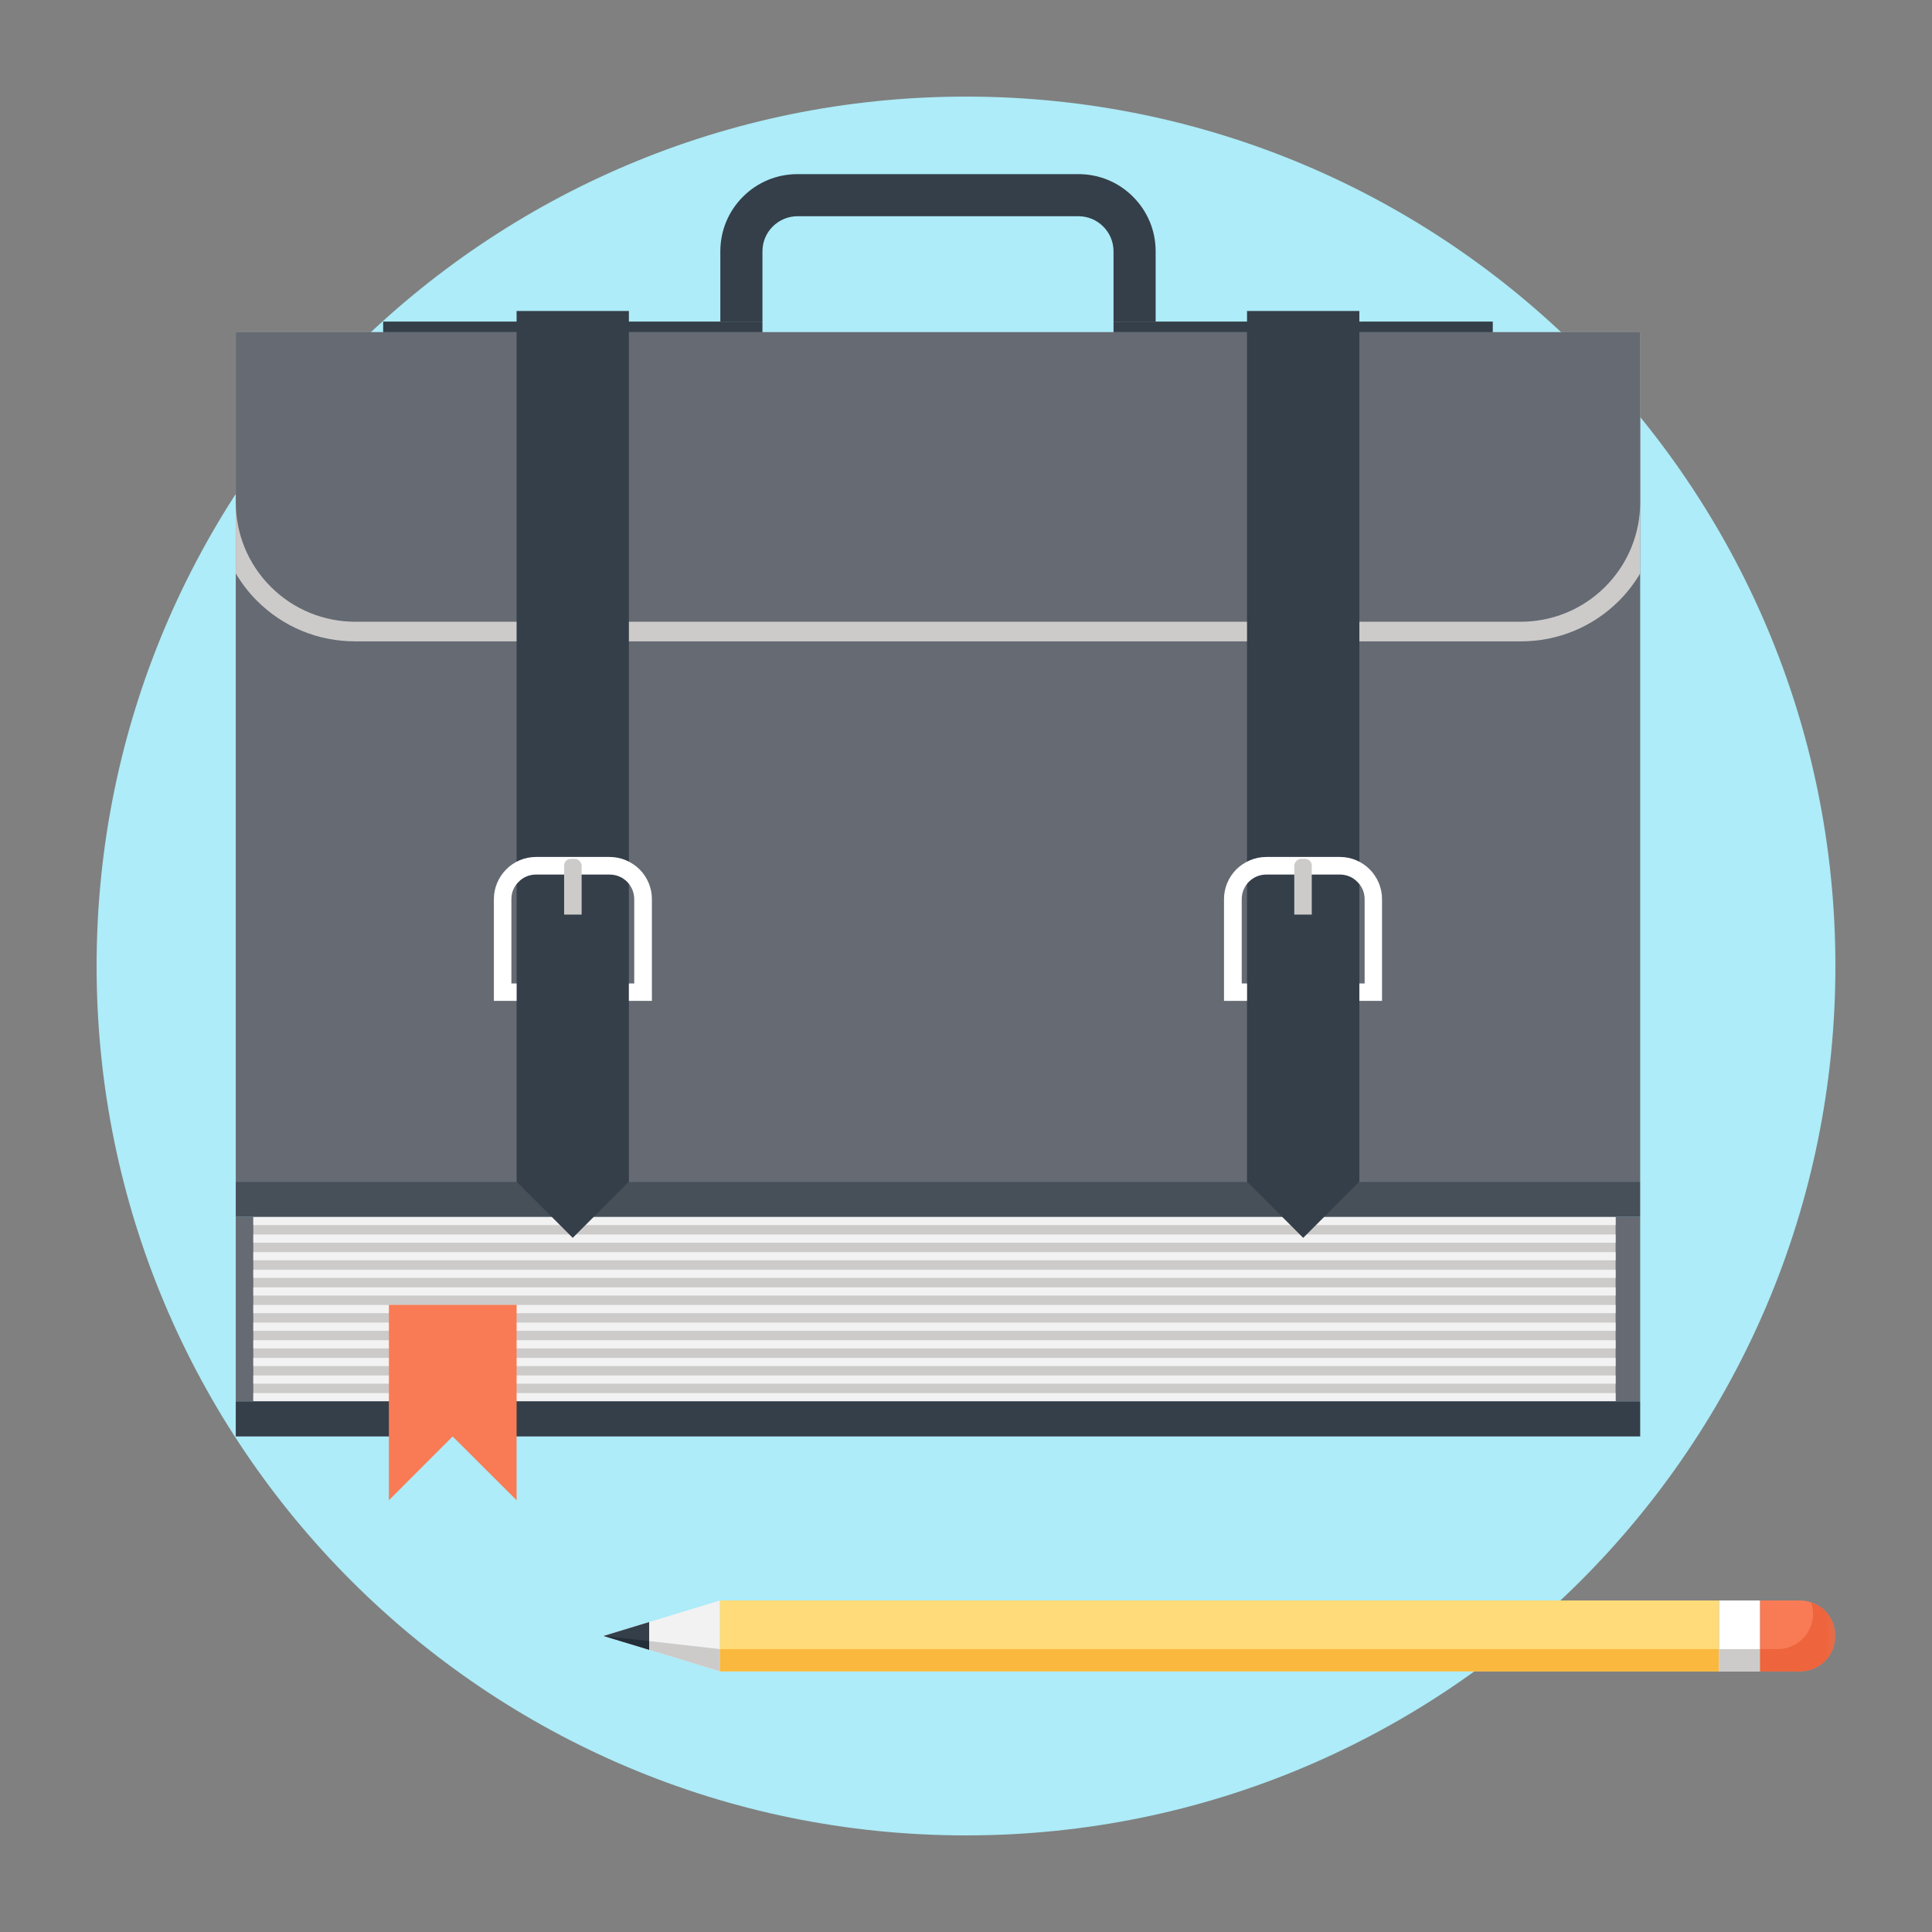 <?xml version="1.0" encoding="UTF-8" standalone="no"?>
<svg width="100px" height="100px" viewBox="0 0 100 100" version="1.1" xmlns="http://www.w3.org/2000/svg" xmlns:xlink="http://www.w3.org/1999/xlink" xmlns:sketch="http://www.bohemiancoding.com/sketch/ns">
    <rect x="0" y="0" width="100" height="100" fill="#808080" stroke="none"/>
    <!-- Generator: Sketch 3.4 (15575) - http://www.bohemiancoding.com/sketch -->
    <title>1.03</title>
    <desc>Created with Sketch.</desc>
    <defs>
        <path id="path-1" d="M0,0 L90,0 L90,90 L0,90 L0,0 Z"></path>
    </defs>
    <g id="Page-1" stroke="none" stroke-width="1" fill="none" fill-rule="evenodd" sketch:type="MSPage">
        <g id="1.03" sketch:type="MSArtboardGroup">
            <g id="Page-1" sketch:type="MSLayerGroup" transform="translate(5, 5)">
                <path d="M90,45 C90,69.854 69.854,90 45,90 C20.146,90 0,69.854 0,45 C0,20.146 20.146,0 45,0 C69.854,0 90,20.146 90,45" id="Fill-1" fill="#ADECF8" sketch:type="MSShapeGroup"></path>
                <mask id="mask-2" sketch:name="Clip 4" fill="white">
                    <use xlink:href="#path-1"></use>
                </mask>
                <g id="Clip-4"></g>
                <path d="M79.896,57.983 L7.203,57.983 L7.203,67.531 L79.896,67.531 L79.896,57.983 Z" id="Fill-3" fill="#656A73" sketch:type="MSShapeGroup" mask="url(#mask-2)"></path>
                <path d="M78.623,57.983 L8.112,57.983 L8.112,67.531 L78.623,67.531 L78.623,57.983 Z" id="Fill-5" fill="#CCCBCA" sketch:type="MSShapeGroup" mask="url(#mask-2)"></path>
                <path d="M78.623,57.983 L8.112,57.983 L8.112,58.409 L78.623,58.409 L78.623,57.983 Z" id="Fill-6" fill="#F2F2F2" sketch:type="MSShapeGroup" mask="url(#mask-2)"></path>
                <path d="M78.623,58.896 L8.112,58.896 L8.112,59.323 L78.623,59.323 L78.623,58.896 Z" id="Fill-7" fill="#F2F2F2" sketch:type="MSShapeGroup" mask="url(#mask-2)"></path>
                <path d="M78.623,59.81 L8.112,59.81 L8.112,60.231 L78.623,60.231 L78.623,59.81 Z" id="Fill-8" fill="#F2F2F2" sketch:type="MSShapeGroup" mask="url(#mask-2)"></path>
                <path d="M78.623,60.721 L8.112,60.721 L8.112,61.143 L78.623,61.143 L78.623,60.721 Z" id="Fill-9" fill="#F2F2F2" sketch:type="MSShapeGroup" mask="url(#mask-2)"></path>
                <path d="M78.623,61.633 L8.112,61.633 L8.112,62.056 L78.623,62.056 L78.623,61.633 Z" id="Fill-10" fill="#F2F2F2" sketch:type="MSShapeGroup" mask="url(#mask-2)"></path>
                <path d="M78.623,62.545 L8.112,62.545 L8.112,62.97 L78.623,62.97 L78.623,62.545 Z" id="Fill-11" fill="#F2F2F2" sketch:type="MSShapeGroup" mask="url(#mask-2)"></path>
                <path d="M78.623,63.457 L8.112,63.457 L8.112,63.882 L78.623,63.882 L78.623,63.457 Z" id="Fill-12" fill="#F2F2F2" sketch:type="MSShapeGroup" mask="url(#mask-2)"></path>
                <path d="M78.623,64.369 L8.112,64.369 L8.112,64.794 L78.623,64.794 L78.623,64.369 Z" id="Fill-13" fill="#F2F2F2" sketch:type="MSShapeGroup" mask="url(#mask-2)"></path>
                <path d="M78.623,65.283 L8.112,65.283 L8.112,65.708 L78.623,65.708 L78.623,65.283 Z" id="Fill-14" fill="#F2F2F2" sketch:type="MSShapeGroup" mask="url(#mask-2)"></path>
                <path d="M78.623,66.194 L8.112,66.194 L8.112,66.618 L78.623,66.618 L78.623,66.194 Z" id="Fill-15" fill="#F2F2F2" sketch:type="MSShapeGroup" mask="url(#mask-2)"></path>
                <path d="M78.623,67.107 L8.112,67.107 L8.112,67.531 L78.623,67.531 L78.623,67.107 Z" id="Fill-16" fill="#F2F2F2" sketch:type="MSShapeGroup" mask="url(#mask-2)"></path>
                <path d="M79.896,12.194 L7.203,12.194 L7.203,56.164 L79.896,56.164 L79.896,12.194 Z" id="Fill-17" fill="#656A73" sketch:type="MSShapeGroup" mask="url(#mask-2)"></path>
                <path d="M79.896,57.983 L7.203,57.983 L7.203,56.164 L79.896,56.164 L79.896,57.983 Z" id="Fill-18" fill="#474F59" sketch:type="MSShapeGroup" mask="url(#mask-2)"></path>
                <path d="M79.896,69.35 L7.203,69.35 L7.203,67.531 L79.896,67.531 L79.896,69.35 Z" id="Fill-19" fill="#353F49" sketch:type="MSShapeGroup" mask="url(#mask-2)"></path>
                <path d="M7.204,24.681 C7.507,25.187 7.866,25.664 8.295,26.091 C9.653,27.451 11.461,28.197 13.383,28.197 L73.717,28.197 C75.639,28.197 77.446,27.451 78.806,26.091 C79.233,25.664 79.593,25.187 79.896,24.681 L79.896,12.194 L7.204,12.194 L7.204,24.681 Z" id="Fill-20" fill="#CCCBCA" sketch:type="MSShapeGroup" mask="url(#mask-2)"></path>
                <path d="M79.896,21.002 C79.896,22.582 79.292,24.163 78.086,25.37 C76.88,26.576 75.298,27.181 73.717,27.181 L13.383,27.181 C11.802,27.181 10.22,26.576 9.013,25.37 C7.807,24.163 7.204,22.582 7.204,21.002 L7.204,12.194 L79.896,12.194 L79.896,21.002 Z" id="Fill-21" fill="#656A73" sketch:type="MSShapeGroup" mask="url(#mask-2)"></path>
                <path d="M34.464,11.645 L14.833,11.645 L14.833,12.194 L34.464,12.194 L34.464,11.645 Z" id="Fill-22" fill="#353F49" sketch:type="MSShapeGroup" mask="url(#mask-2)"></path>
                <path d="M72.266,11.645 L52.636,11.645 L52.636,12.194 L72.266,12.194 L72.266,11.645 Z" id="Fill-23" fill="#353F49" sketch:type="MSShapeGroup" mask="url(#mask-2)"></path>
                <path d="M21.739,11.096 L21.739,56.164 L24.644,59.071 L27.551,56.164 L27.551,11.096 L21.739,11.096 Z" id="Fill-24" fill="#353F49" sketch:type="MSShapeGroup" mask="url(#mask-2)"></path>
                <path d="M59.546,11.096 L59.546,56.164 L62.453,59.071 L65.358,56.164 L65.36,56.164 L65.36,11.096 L59.546,11.096 Z" id="Fill-25" fill="#353F49" sketch:type="MSShapeGroup" mask="url(#mask-2)"></path>
                <path d="M28.102,39.996 C27.685,39.588 27.132,39.356 26.55,39.356 L22.743,39.356 C22.157,39.356 21.611,39.588 21.204,39.996 C20.792,40.413 20.563,40.959 20.563,41.545 L20.563,46.804 L21.739,46.804 L21.739,45.905 L21.469,45.905 L21.469,41.545 C21.469,41.196 21.597,40.881 21.847,40.642 C22.079,40.399 22.407,40.267 22.743,40.267 L26.55,40.267 C26.9,40.267 27.213,40.399 27.462,40.642 C27.691,40.881 27.828,41.196 27.828,41.545 L27.828,45.905 L27.551,45.905 L27.551,46.804 L28.743,46.804 L28.743,41.545 C28.743,40.959 28.514,40.413 28.102,39.996" id="Fill-26" fill="#FFFFFF" sketch:type="MSShapeGroup" mask="url(#mask-2)"></path>
                <path d="M24.199,42.338 L25.105,42.338 L25.105,39.81 C25.105,39.723 25.063,39.629 24.991,39.558 C24.919,39.485 24.84,39.453 24.743,39.453 L24.561,39.453 C24.47,39.453 24.37,39.485 24.296,39.558 C24.227,39.629 24.199,39.723 24.199,39.81 L24.199,42.338 Z" id="Fill-27" fill="#CCCBCA" sketch:type="MSShapeGroup" mask="url(#mask-2)"></path>
                <path d="M65.895,39.996 C65.483,39.588 64.94,39.356 64.355,39.356 L60.548,39.356 C59.964,39.356 59.414,39.588 58.994,39.996 C58.583,40.413 58.354,40.959 58.354,41.545 L58.354,46.804 L59.546,46.804 L59.546,45.905 L59.272,45.905 L59.272,41.545 C59.272,41.196 59.405,40.881 59.639,40.642 C59.884,40.399 60.198,40.267 60.548,40.267 L64.355,40.267 C64.69,40.267 65.02,40.399 65.252,40.642 C65.5,40.881 65.633,41.196 65.633,41.545 L65.633,45.905 L65.36,45.905 L65.36,46.804 L66.534,46.804 L66.534,41.545 C66.534,40.959 66.304,40.413 65.895,39.996" id="Fill-28" fill="#FFFFFF" sketch:type="MSShapeGroup" mask="url(#mask-2)"></path>
                <path d="M61.991,42.338 L62.897,42.338 L62.897,39.81 C62.897,39.723 62.871,39.629 62.799,39.558 C62.729,39.485 62.631,39.453 62.537,39.453 L62.359,39.453 C62.26,39.453 62.175,39.485 62.106,39.558 C62.035,39.629 61.991,39.723 61.991,39.81 L61.991,42.338 Z" id="Fill-29" fill="#CCCBCA" sketch:type="MSShapeGroup" mask="url(#mask-2)"></path>
                <path d="M54.816,11.645 L52.636,11.645 L52.636,8.011 C52.636,7.525 52.448,7.07 52.104,6.726 C51.761,6.382 51.304,6.192 50.82,6.192 L36.281,6.192 C35.797,6.192 35.34,6.382 34.996,6.726 C34.652,7.069 34.464,7.525 34.464,8.011 L34.464,11.645 L32.284,11.645 L32.284,8.011 C32.284,6.943 32.699,5.94 33.455,5.183 C34.21,4.426 35.214,4.013 36.281,4.013 L50.82,4.013 C51.888,4.013 52.891,4.427 53.645,5.183 C54.402,5.94 54.816,6.943 54.816,8.011 L54.816,11.645 Z" id="Fill-30" fill="#353F49" sketch:type="MSShapeGroup" mask="url(#mask-2)"></path>
                <path d="M21.739,62.538 L15.129,62.538 L15.129,72.653 L18.429,69.35 L21.739,72.653 L21.739,62.538 Z" id="Fill-31" fill="#F87B55" sketch:type="MSShapeGroup" mask="url(#mask-2)"></path>
                <path d="M32.264,81.51 L26.241,79.675 L32.264,77.84 L32.264,81.51 Z" id="Fill-32" fill="#F2F2F2" sketch:type="MSShapeGroup" mask="url(#mask-2)"></path>
                <path d="M26.241,79.675 L32.265,81.509 L32.265,80.357 L26.241,79.675 Z" id="Fill-33" fill="#CCCBCA" sketch:type="MSShapeGroup" mask="url(#mask-2)"></path>
                <path d="M32.264,81.51 L83.976,81.51 L83.976,77.84 L32.264,77.84 L32.264,81.51 Z" id="Fill-34" fill="#FFDB79" sketch:type="MSShapeGroup" mask="url(#mask-2)"></path>
                <path d="M32.264,81.51 L83.976,81.51 L83.976,80.357 L32.264,80.357 L32.264,81.51 Z" id="Fill-35" fill="#FAB83E" sketch:type="MSShapeGroup" mask="url(#mask-2)"></path>
                <path d="M28.6,80.39 L26.241,79.675 L28.6,78.956 L28.6,80.39 Z" id="Fill-36" fill="#353F49" sketch:type="MSShapeGroup" mask="url(#mask-2)"></path>
                <path d="M28.6,80.39 L26.241,79.675 L28.6,79.943 L28.6,80.39 Z" id="Fill-37" fill="#232E38" sketch:type="MSShapeGroup" mask="url(#mask-2)"></path>
                <path d="M86.104,81.51 L83.977,81.51 L83.977,77.84 L86.104,77.84 L86.104,81.51 Z" id="Fill-38" fill="#FFFFFF" sketch:type="MSShapeGroup" mask="url(#mask-2)"></path>
                <path d="M86.104,81.51 L83.977,81.51 L83.977,80.357 L86.104,80.357 L86.104,81.51 Z" id="Fill-39" fill="#CCCBCA" sketch:type="MSShapeGroup" mask="url(#mask-2)"></path>
                <path d="M88.165,81.51 C88.634,81.51 89.104,81.326 89.463,80.972 C89.823,80.611 90,80.144 90,79.675 C90,79.206 89.823,78.737 89.463,78.378 C89.104,78.022 88.634,77.84 88.165,77.84 L86.104,77.84 L86.104,81.51 L88.165,81.51 Z" id="Fill-40" fill="#F87B55" sketch:type="MSShapeGroup" mask="url(#mask-2)"></path>
                <path d="M89.463,78.378 C89.254,78.174 89.005,78.032 88.748,77.946 C88.811,78.131 88.845,78.328 88.845,78.522 C88.845,78.989 88.669,79.459 88.31,79.819 C87.95,80.18 87.481,80.357 87.011,80.357 L86.104,80.357 L86.104,81.509 L88.165,81.509 C88.634,81.509 89.104,81.327 89.463,80.972 C89.824,80.612 90,80.144 90,79.675 C90,79.206 89.824,78.737 89.463,78.378" id="Fill-41" fill="#EE643C" sketch:type="MSShapeGroup" mask="url(#mask-2)"></path>
            </g>
        </g>
    </g>
</svg>
